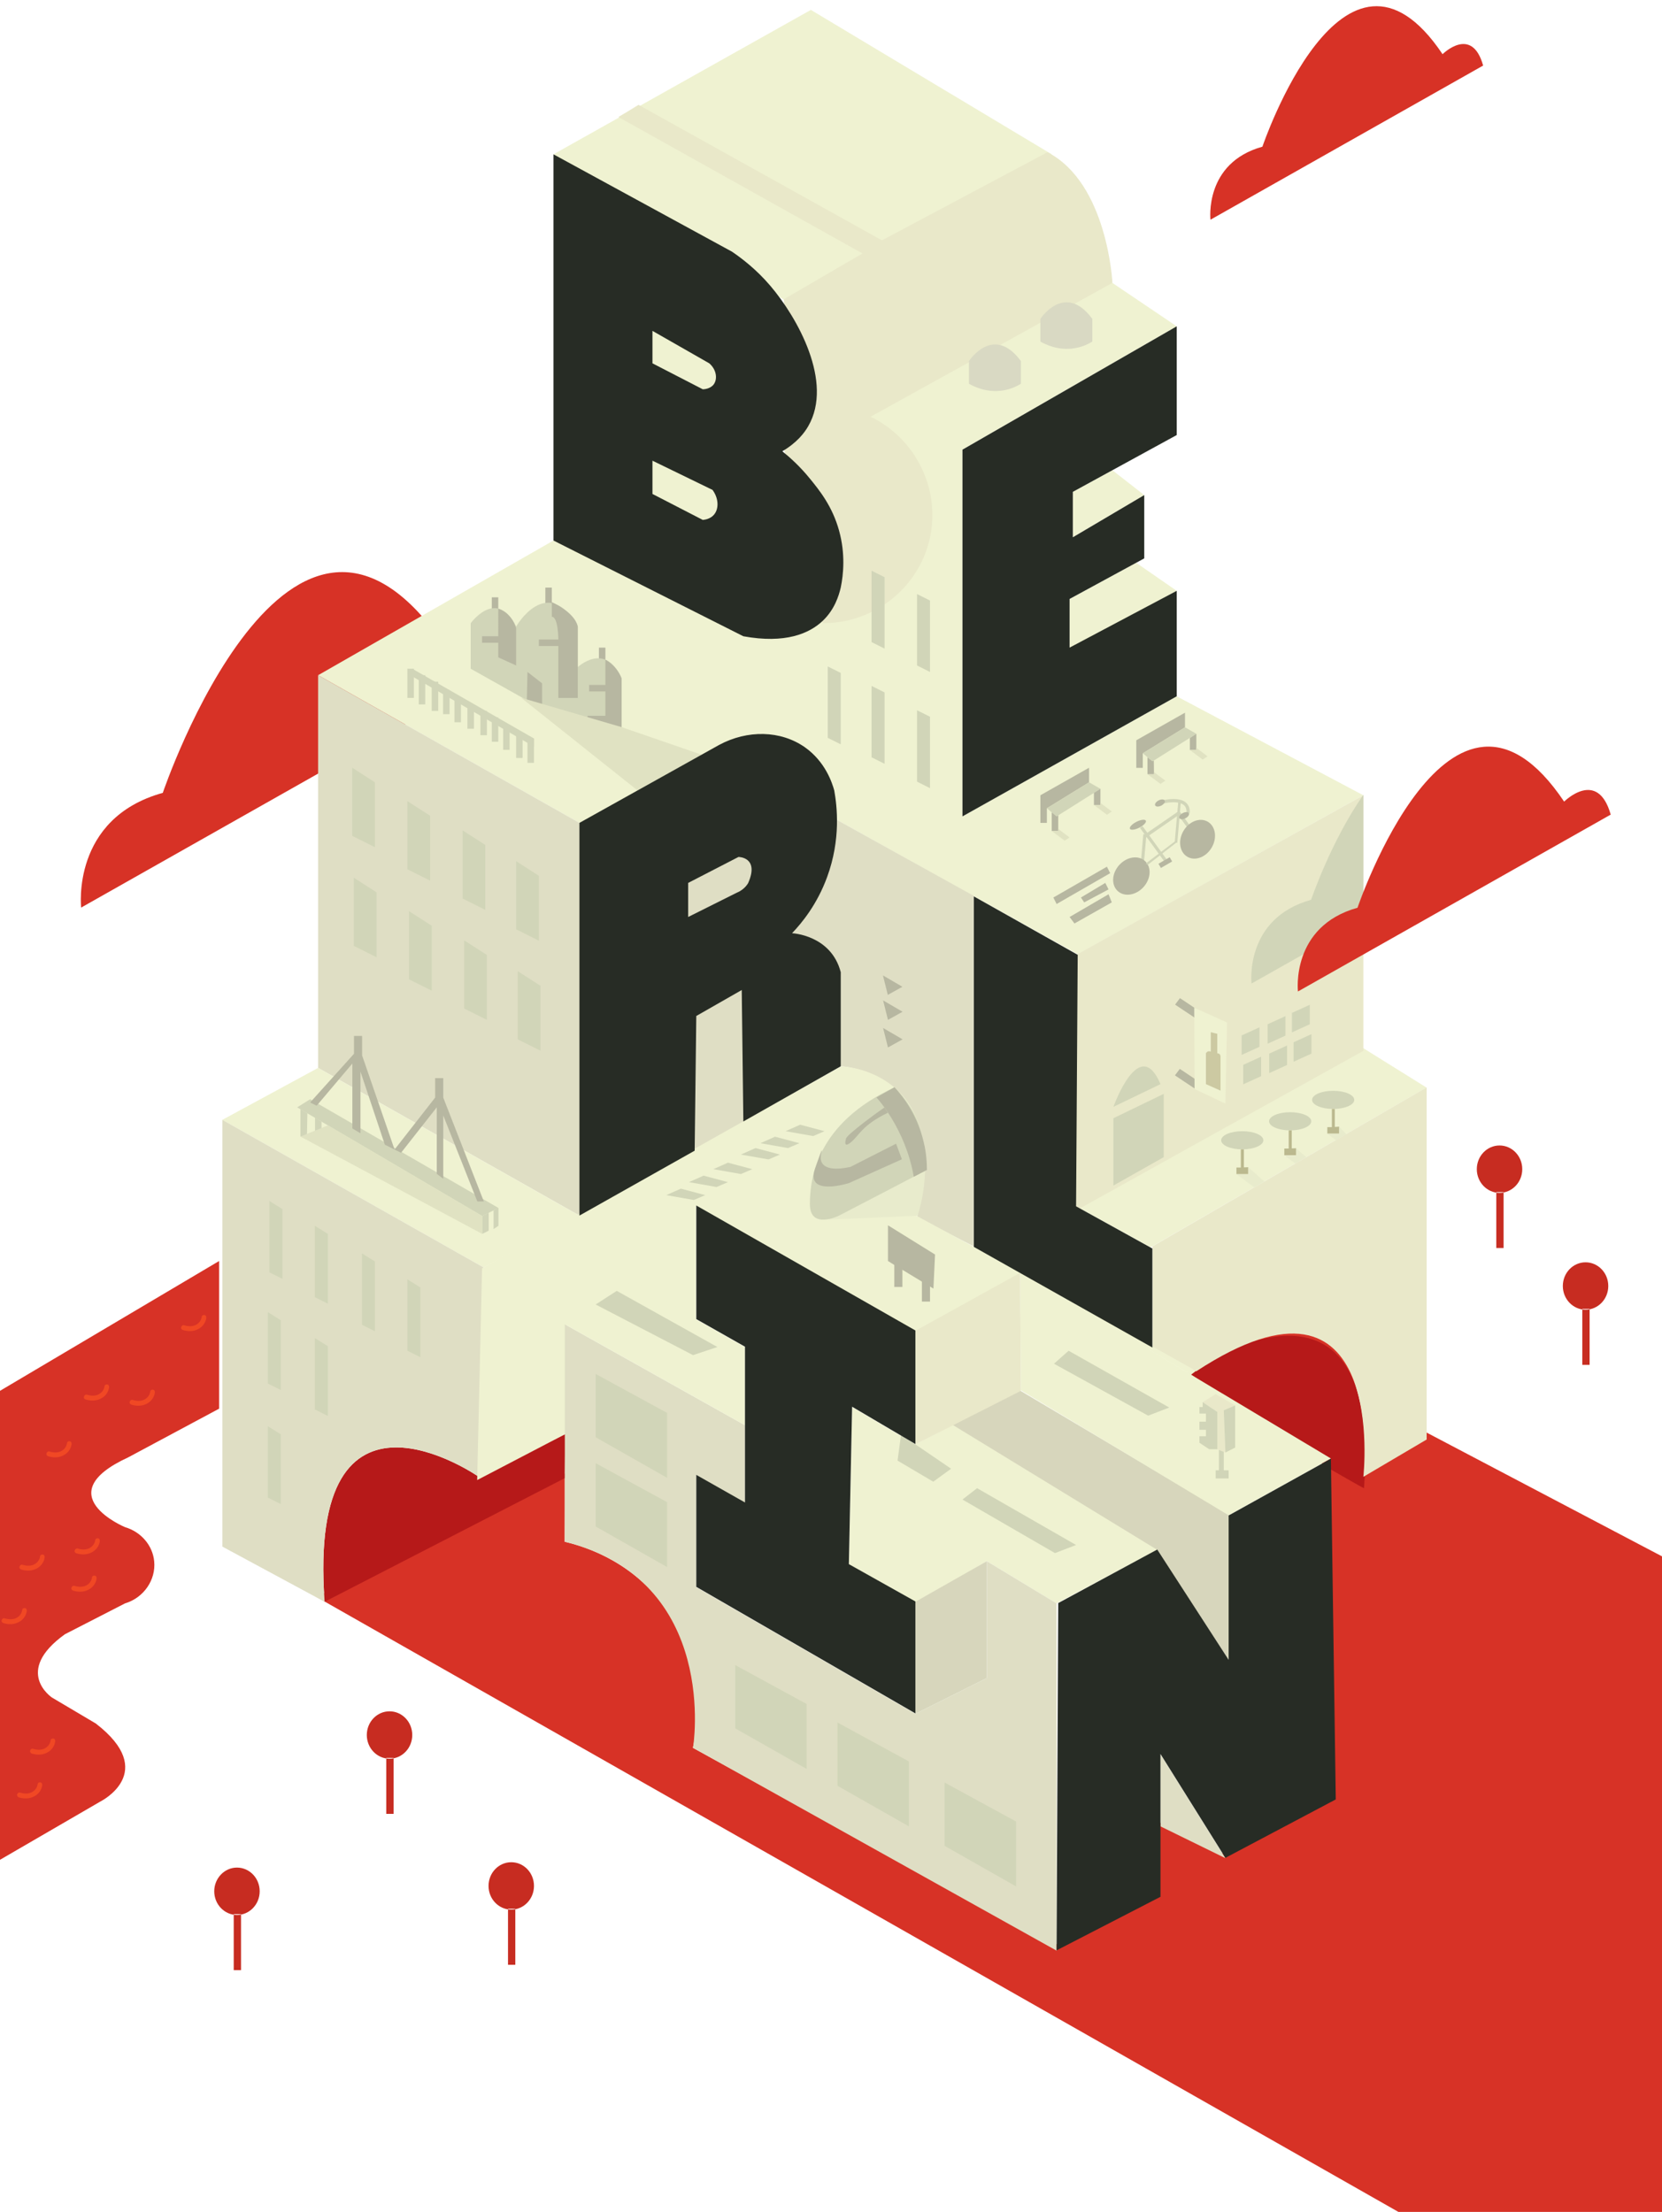 <?xml version="1.0" encoding="utf-8"?>
<!-- Generator: Adobe Illustrator 24.1.2, SVG Export Plug-In . SVG Version: 6.00 Build 0)  -->
<svg version="1.1" id="Laag_1" xmlns="http://www.w3.org/2000/svg" xmlns:xlink="http://www.w3.org/1999/xlink" x="0px" y="0px"
	 viewBox="0 0 1024 1363.1" style="enable-background:new 0 0 1024 1363.1;" xml:space="preserve">
<style type="text/css">
	.st0{fill:#D73226;}
	.st1{fill:#B61919;}
	.st2{fill:#EFF2D1;}
	.st3{fill:#E9E8C9;}
	.st4{fill:#D9D9C3;}
	.st5{fill:#DFDEC4;}
	.st6{fill:#D7D6BC;}
	.st7{fill:#D1D5B8;}
	.st8{fill:#B7B7A1;}
	.st9{fill:none;stroke:#D1D5B8;stroke-width:2;stroke-miterlimit:10;}
	.st10{fill:#E0E2C2;}
	.st11{fill:#CCC9A2;}
	.st12{fill:#BBB98F;}
	.st13{fill:#E8EBCC;}
	.st14{fill:#272C25;}
	.st15{fill:#F04824;}
	.st16{fill:#C72C21;}
</style>

<!-- WOLKJES ACHTER HET GEBOUW-->
<g id="Wolkjes_achter_gebouw">
	<path id="Wolk_2" class="st0" d="M745.8,135.4c0,0-4-35,32-45c0,0,50-148,111-57c0,0,18-18,25,7L745.8,135.4z"/>
	<path id="Wolk_1" class="st0" d="M50,559.3c0,0-6.3-55,50.3-70.7c0,0,78.6-232.5,174.4-89.6c0,0,28.3-28.3,39.3,11L50,559.3z"/>
</g>


<!-- ONDERRIVIER-->
<g id="Onderrivier">
	<path id="Ondergrond_onderrivier" class="st0" d="M348,908.1c-51,25.3-102,50.7-153,76l666.6,379H1024v-404l-146.4-77l-39.1,25
		c0,0,19-140-103.2-66l83.2,55l3,210l-68.2,36l-40.1-19.6v43.6l-64.2,33c-74-40.7-148.1-81.3-222.1-122c1.5-6.3,10.7-49.8-18-88
		c-21.9-29-52.2-37-61-39C348,936.1,348,922.1,348,908.1z"/>
	<path id="Onderrivier_3" class="st1" d="M732,845.9c0,0,120-84.1,108.4,71.2c0,0.3-21.1-11.9-21.1-11.9L732,845.9"/>
	<path id="Onderrivier_2_1_" class="st1" d="M348,910.9l0.3-27.2L295,910.1c0,0-106-74-95,77L348,910.9z"/>
</g>


<!-- GEBOUW-->
<g id="Gebouw">
	<polyline id="_x31_" class="st2" points="341,95.1 499.6,6.1 648,95.1 484.2,185.5 341,95.1 	"/>
	<path id="_x33_" class="st2" d="M685,174.1l40,27l-132,76v226l132-74l115,61l-176,98l-148.3-82.8L357,507.1l-161-91l145-83
		c42.3,20,84.7,40,127,60c22.7-45.7,45.3-91.3,68-137L685,174.1z"/>
	<path id="_x32_" class="st3" d="M381,72.1c50.1,28,100.3,56.1,150.4,84.1L483,184.4l0.4,93.6c7.9,35.3,15.7,70.7,23.6,106
		c32.2,0.2,60-22.6,66.2-53.7c5.9-29.6-9.2-60.1-36.8-73.5l149-82.5c0,0-3-61.4-40-80.5l-102,54.3l-150-83.5
		C389.3,67.2,385.1,69.7,381,72.1z"/>


	<g id="Torentjes_op_3">
		<path class="st4" d="M629,236.5c-2.4,1.5-6.1,3.3-10.9,4.1c-10.3,1.7-18.4-2.6-21.1-4.1v-14c0,0,15-23,32,0
			C629,227.1,629,231.8,629,236.5z"/>
		<path class="st4" d="M673,210.5c-2.4,1.5-6.1,3.3-10.9,4.1c-10.3,1.7-18.4-2.6-21.1-4.1v-14c0,0,15-23,32,0
			C673,201.1,673,205.8,673,210.5z"/>
	</g>
	
	<path id="_x34_" class="st5" d="M196,416.1v242l161,91l161-92c0,0,69,3,47,93l35,18v-216l-84.3-46.8L357,507.1L196,416.1z"/>
	<polyline id="_x36_" class="st2" points="662.8,743.3 839.9,645.9 878.9,670.2 708.8,768.7 662.8,743.3 	"/>
	<polyline id="_x35_" class="st3" points="661,589.6 840,490.1 840,647.6 661,747.1 661,589.6 	"/>
	<polygon id="_x38_" class="st2" points="196,658.1 357,749.1 298,781.1 137,690.1 	"/>
	<path id="_x39_" class="st5" d="M137,690.1l161,91l-3,129c0,0-106-74-95,77l-63-34V690.1z"/>
	<path id="_x31_8" class="st3" d="M710,768.1l169-98v217l-39,23c0,0,16-143-103-65l-27-15V768.1"/>
	<path id="_x37_" class="st2" d="M297,781.6l221.3-124.5c0,0,69.4,2,46.3,92.1l65.4,35.4L564.6,821l-135.8-77.9v70.8l-40.2-23.3
		l-40.2,26.3v66.8L294,912.1L297,781.6z"/>
	<polyline id="_x31_4" class="st6" points="759,934.4 759,1026.1 713.1,956.1 582,876.9 625.4,855.1 759,934.4 	"/>
	<polygon id="_x31_3" class="st2" points="587,878.1 713,955.1 651,988.1 608,962.1 564,988.1 523,964.1 525,867.1 564,890.1 	"/>
	<polygon id="_x31_1" class="st6" points="608,962.1 608,1034.1 564,1056.1 564,987.1 	"/>
	<path id="_x31_0" class="st5" d="M608,962.1l43,26v214l-224-125c0,0,17-103-79-127v-134l111,62.2v47.8l-30-17v69l135,78l44-22
		V962.1z"/>
	<polygon id="_x31_2" class="st2" points="348,816.1 390,789.1 429,813.1 459,830.1 459,878.3 	"/>

	<g id="Ramen_3">
		<polygon class="st7" points="537,351.7 545,355.7 545,399.7 537,395.7 		"/>
		<polygon class="st7" points="565,366.1 573,370.1 573,414.1 565,410.1 		"/>
		<polygon class="st7" points="565,437.7 573,441.7 573,485.7 565,481.7 		"/>
		<polygon class="st7" points="537,422.7 545,426.7 545,470.7 537,466.7 		"/>
		<polygon class="st7" points="510,410.7 518,414.7 518,458.7 510,454.7 		"/>
	</g>


	<!-- HEKJE NAAST KERK-->
	<g id="Hekje_naast_kerk">
		<polygon class="st7" points="254,412.1 329,455.1 329,460.1 251,415.1 		"/>
		<rect x="251" y="412.1" class="st7" width="4" height="18"/>
		<rect x="258" y="416.1" class="st7" width="4" height="18"/>
		<rect x="266" y="420.1" class="st7" width="4" height="18"/>
		<rect x="273" y="425.1" class="st7" width="4" height="15"/>
		<rect x="280" y="430.1" class="st7" width="4" height="15"/>
		<rect x="288" y="434.1" class="st7" width="4" height="15"/>
		<rect x="296" y="438.1" class="st7" width="4" height="15"/>
		<rect x="303" y="442.1" class="st7" width="4" height="15"/>
		<rect x="310" y="447.1" class="st7" width="4" height="15"/>
		<rect x="318" y="452.1" class="st7" width="4" height="15"/>
		<rect x="325" y="455.1" class="st7" width="4" height="15"/>
	</g>


<!-- FIETS-->
	<g id="Fiets">
		<polygon class="st8" points="649,553.1 682,534.1 684,538.1 651,557.1 		"/>
		<polygon class="st8" points="681,544.1 666,553.1 668,556.1 683,548.1 		"/>
		<polygon class="st8" points="683,551.1 659,565.1 662,569.1 685,556.1 		"/>
		
			<rect x="703.1" y="507" transform="matrix(0.823 -0.568 0.568 0.823 -161.907 496.782)" class="st7" width="25" height="2"/>
		
			<rect x="709.5" y="507.1" transform="matrix(0.81 -0.587 0.587 0.81 -169.986 515.911)" class="st7" width="1.9" height="25.8"/>
		
			<rect x="713.2" y="505.9" transform="matrix(8.710783e-02 -0.996 0.996 8.710783e-02 157.748 1185.487)" class="st7" width="25" height="1.6"/>
		
			<rect x="733.1" y="497.4" transform="matrix(0.81 -0.587 0.587 0.81 -160.877 528.288)" class="st7" width="2" height="29.5"/>
		
			<rect x="690.7" y="526.6" transform="matrix(8.710783e-02 -0.996 0.996 8.710783e-02 117.418 1183.135)" class="st7" width="27.1" height="1.9"/>
		<ellipse transform="matrix(0.5 -0.866 0.866 0.5 -78.991 897.61)" class="st8" cx="737.9" cy="517.2" rx="12.5" ry="10.1"/>
		
			<ellipse transform="matrix(0.89 -0.455 0.455 0.89 -154.441 375.218)" class="st8" cx="701.5" cy="508.1" rx="5.5" ry="2"/>
		<path class="st9" d="M717,494.1c0,0,15.9-4,15,7"/>
		
			<ellipse transform="matrix(0.89 -0.455 0.455 0.89 -148.763 387.577)" class="st8" cx="730" cy="502.5" rx="3.3" ry="1.8"/>
		
			<ellipse transform="matrix(0.89 -0.455 0.455 0.89 -146.845 379.942)" class="st8" cx="715.1" cy="494.7" rx="3.3" ry="1.8"/>
		<rect x="714" y="530.1" transform="matrix(0.866 -0.5 0.5 0.866 -169.62 430.219)" class="st8" width="8" height="3"/>
		
			<ellipse transform="matrix(0.666 -0.746 0.746 0.666 -170.194 700.125)" class="st8" cx="697.1" cy="540.2" rx="12.5" ry="10.1"/>
		<polygon class="st7" points="725,519.1 723.9,518.5 706,532.1 707.1,533 		"/>
	</g>


	<!-- KERK-->
	<g id="Kerk">
		<g>
			<rect x="303" y="368.1" class="st8" width="4" height="18"/>
			<rect x="336" y="362.1" class="st8" width="4" height="18"/>
			<rect x="369" y="399.1" class="st8" width="4" height="18"/>
			<path class="st7" d="M290,412.1v-28c0,0,15-21,27,0l1,2c0,0,19-33,38,0v25c0,0,17-16,27,7v30c0,0-10,8-20,5L290,412.1z"/>
			<path class="st8" d="M307,375.1c1.2,0.4,2.7,1.1,4.1,2.1c4.6,3.2,6.3,8,6.9,9.9c0,7.7,0,15.3,0,23c-3.7-1.7-7.3-3.3-11-5
				C307,395.1,307,385.1,307,375.1z"/>
			<rect x="297" y="392.1" class="st8" width="11" height="4"/>
			<rect x="332" y="394.1" class="st8" width="17" height="4"/>
			<rect x="363" y="422.1" class="st8" width="17" height="4"/>
			<polygon class="st8" points="325,414.1 334,421.1 334,436.8 324.6,431.5 			"/>
			<path class="st8" d="M340,380.1v-9c0,0,14,6,16,15v44h-12v-36C344,394.1,344,380.1,340,380.1z"/>
			<path class="st8" d="M373,417.1v-10.6c0,0,7,3.6,10,11.6v30c0,0-11.8,8.4-21.4,4.2l0.4-11.2h11V417.1z"/>
		</g>
		<polyline class="st10" points="321.1,430 392.8,487.1 432.3,465.1 383,448.1 		"/>
	</g>


	<!-- Bank links-->
	<g id="Bank_links">
		<g>
			<polygon class="st8" points="671,473.1 641,490.1 641,507.1 645,507.1 645,498.1 671,482.1 			"/>
			<polygon class="st7" points="678,486.1 671,482.1 645,498.1 651,503.1 			"/>
			<polygon class="st8" points="678,486.1 678,496.1 674,496.1 674,488.6 			"/>
			<polygon class="st8" points="652,502.5 652,512.1 648,512.1 648,500.6 651,503.1 			"/>
		</g>
		<polygon class="st10" points="648,512.1 656,518.1 659,516.1 652,510.8 652,512.1 		"/>
		<polygon class="st10" points="674,496.1 682,502.1 685,500.1 678,494.8 678,496.1 		"/>
	</g>


	<!-- BANK RECHTS-->
	<g id="Bank_rechts">
		<g>
			<polygon class="st8" points="730.1,439.2 700.1,456.2 700.1,473.2 704.1,473.2 704.1,464.2 730.1,448.2 			"/>
			<polygon class="st7" points="737.1,452.2 730.1,448.2 704.1,464.2 710.1,469.2 			"/>
			<polygon class="st8" points="737.1,452.2 737.1,462.2 733.1,462.2 733.1,454.8 			"/>
			<polygon class="st8" points="710.9,468.8 711,477.1 707,477.1 707,466.7 710,469.1 			"/>
		</g>
		<polygon class="st10" points="707,477.1 715,483.1 718,481.1 711,475.8 711,477.1 		"/>
		<polygon class="st10" points="733,462.1 741,468.1 744,466.1 737,460.8 737,462.1 		"/>
	</g>


	<!-- SCHADUW WOLK VOORGROND - 5-->
	<path id="Schaduw_wolk_voorgrond_5" class="st7" d="M840,489.8c-20,28.7-32.2,64.7-32.2,64.7c-41.3,11.5-36.7,51.6-36.7,51.6
		l68.9-38.9L840,489.8L840,489.8z"/>
	<path id="_x31_6" class="st2" d="M628.5,784.1L820,898.8l-63,35l-128-77L628.5,784.1 M628.5,784.1l105.3,63.1l3.1-2.4L628.5,784.1z
		"/>


	<!-- RAMEN - 5-->
	<g id="Ramen_5">
		<polygon class="st7" points="765,650.1 765,638.1 776,633.1 776,645.1 		"/>
		<polygon class="st7" points="781,643.2 781,631.2 792,626.2 792,638.2 		"/>
		<polygon class="st7" points="796,636.2 796,624.2 807,619.2 807,631.2 		"/>
		<polygon class="st7" points="766,668.2 766,656.2 777,651.2 777,663.2 		"/>
		<polygon class="st7" points="782,661.3 782,649.3 793,644.3 793,656.3 		"/>
		<polygon class="st7" points="797,654.3 797,642.3 808,637.3 808,649.3 		"/>
	</g>


	<!-- UITHANGBORD-->
	<g id="Uithangbord">
		<polygon class="st8" points="727,615.1 739,623.1 736,627.1 724,619.1 		"/>
		<polygon class="st8" points="726.9,658.7 738.9,666.7 735.9,670.7 723.9,662.7 		"/>
		<polygon class="st2" points="735.8,621 736,671.1 755,680.1 756,630.1 		"/>
		<path class="st11" d="M752,672.1l-9-4v-19c0,0,1-2,3-1v-12l4,1v12c0,0,2,0,2,2S752,672.1,752,672.1z"/>
	</g>



	<!-- DEUR - 5-->
	<g id="Deur_5">
		<path class="st7" d="M686,689.1c0,1,0,41.5,0,41.5l31-17.5v-39L686,689.1z"/>
		<path class="st7" d="M686,682.1c0,0,16-45,29-14L686,682.1z"/>
	</g>



	<!-- DRIEHOEKJES - 4-->
	<g id="Driehoekjes_4">
		<polygon class="st8" points="544,601.1 556,608.1 547,613.1 		"/>
		<polyline class="st8" points="547.1,628.5 544.1,616.5 556.1,623.5 		"/>
		<polyline class="st8" points="547.1,645.5 544.1,633.5 556.1,640.5 		"/>
	</g>


	<!-- RAMEN - 4-->
	<g id="Ramen_4">
		<polygon class="st7" points="217,473.1 231,482.1 231,522.1 217,515.1 		"/>
		<polygon class="st7" points="251,493.7 265,502.7 265,542.7 251,535.7 		"/>
		<polygon class="st7" points="285,511.7 299,520.7 299,560.7 285,553.7 		"/>
		<polygon class="st7" points="318,530.7 332,539.7 332,579.7 318,572.7 		"/>
		<polygon class="st7" points="218,540.9 232,549.9 232,589.9 218,582.9 		"/>
		<polygon class="st7" points="252,561.5 266,570.5 266,610.5 252,603.5 		"/>
		<polygon class="st7" points="286,579.5 300,588.5 300,628.5 286,621.5 		"/>
		<polygon class="st7" points="319,598.5 333,607.5 333,647.5 319,640.5 		"/>
	</g>



	<!-- RAMEN - 9-->
	<g id="Ramen_9">
		<polygon class="st7" points="166,740.1 174,745.1 174,788.1 166,784.1 		"/>
		<polygon class="st7" points="194,755.4 202,760.4 202,803.4 194,799.4 		"/>
		<polygon class="st7" points="223,772.4 231,777.4 231,820.4 223,816.4 		"/>
		<polygon class="st7" points="251,788.4 259,793.4 259,836.4 251,832.4 		"/>
		<polygon class="st7" points="194,824.6 202,829.6 202,872.6 194,868.6 		"/>
		<polygon class="st7" points="165,808.6 173,813.6 173,856.6 165,852.6 		"/>
		<polygon class="st7" points="165,878.9 173,883.9 173,926.9 165,922.9 		"/>
	</g>



	<!-- SOORT BRUG-->
	<g id="Soort_brug">
		<polygon class="st7" points="191.1,677.4 307.1,744.4 297.1,749.4 183.1,682.4 		"/>
		<polygon class="st7" points="189.4,686.1 189.1,700.4 185.1,700.4 185.1,683.5 		"/>
		<polygon class="st7" points="194.1,688.8 194.1,697.4 198.1,697.4 198.1,691.2 		"/>
		<polygon class="st7" points="297.1,749.4 297.1,760.4 301.1,758.4 301.1,747.4 		"/>
		<polygon class="st7" points="307.1,744.4 307.1,755.4 304.1,757.4 304.1,745.9 		"/>
		<polygon class="st10" points="185.1,700.4 202.1,693.5 297.1,749.4 297.1,760.4 		"/>
		<polygon class="st8" points="191.1,679.4 218.1,649.4 218.1,638.4 223.1,638.4 223.1,650.4 243.1,708.4 268.1,676.4 268.1,664.4 
			273.1,664.4 273.1,676.4 298.1,740.4 294.1,740.4 273.1,687.4 273.1,726.4 269.1,723.4 269.1,682.4 247.1,710.4 237.1,705.4 
			222.1,660.4 222.1,698.4 217.1,695.4 217.1,655.4 195.1,681.4 		"/>
	</g>



	<!-- DECORATIE - 7-->
	<g id="Decoratie_7">
		<polygon class="st7" points="493,693.1 484,697.1 501,700.1 508,697.1 		"/>
		<polygon class="st7" points="477.5,700.5 468.5,704.5 485.5,707.5 492.5,704.5 		"/>
		<polygon class="st7" points="465.5,707.5 456.5,711.5 473.5,714.5 480.5,711.5 		"/>
		<polygon class="st7" points="448.5,716.5 439.5,720.5 456.5,723.5 463.5,720.5 		"/>
		<polygon class="st7" points="433.5,724.5 424.5,728.5 441.5,731.5 448.5,728.5 		"/>
		<polygon class="st7" points="419.5,732.5 410.5,736.5 427.5,739.5 434.5,736.5 		"/>
	</g>



	<!-- RAMEN - 10-->
	<g id="Ramen_10">
		<polygon class="st7" points="453,1026.1 453,1065.1 497,1090.1 497,1050.1 		"/>
		<polygon class="st7" points="516,1061.5 516,1100.5 560,1125.5 560,1085.5 		"/>
		<polygon class="st7" points="582,1098.5 582,1137.5 626,1162.5 626,1122.5 		"/>
		<polygon class="st7" points="367,846.7 367,885.7 411,910.7 411,870.7 		"/>
		<polygon class="st7" points="367,901.7 367,940.7 411,965.7 411,925.7 		"/>
	</g>




	<!-- DECORATIE - 12-->
	<polygon id="Decoratie_12" class="st7" points="380,795.5 442,830.1 427,835.1 367,803.9 	"/>



	<!-- DECORATIE - 13-->
	<g id="Decoratie_13">
		<polyline class="st7" points="564,890.1 586,905.1 575,913.1 553,900.1 555.1,884.6 564,890.1 		"/>
		<polygon class="st7" points="602,917.1 663,952.1 650,957.1 593,924.1 		"/>
	</g>



	<!-- STOPLICHT-->
	<g id="Stoplicht">
		<polygon class="st3" points="749,859.1 761,866.1 754,869.1 755,895.1 750,893.1 750,870.1 741,864.1 		"/>
		<polygon class="st7" points="761,866.1 761,892.1 755,895.1 754,869.1 		"/>
		<polygon class="st7" points="754,894.7 754,906.1 757,906.1 757,911.1 749,911.1 749,906.1 751,906.1 751,893.5 		"/>
		<polygon class="st7" points="741,864.1 741,867.1 739,867.1 739,871.1 743,871.1 743,876.1 739,876.1 739,881.1 743,881.1 
			743,885.1 739,885.1 739,889.1 745,893.1 750,893.1 750,870.1 		"/>
	</g>



	<!-- DECORATIE - 16-->
	<polygon id="Decoratie_op_16" class="st7" points="658.4,832.4 720.4,867.4 707.4,872.4 649.4,840.4 	"/>
	<polyline id="_x31_9" class="st2" points="685.4,289.8 705,305.1 661,331.1 661,303.1 685.4,289.8 	"/>
	<polyline id="_x32_0" class="st2" points="700,346.8 725,364.1 659,400.1 659,369.1 700,346.8 	"/>
	<polyline id="_x31_7" class="st5" points="715,1081.1 755,1145.1 715,1125.5 715,1081.1 	"/>
	<polyline id="_x31_5" class="st3" points="628.5,784.4 564,820.1 564,890.1 629,857.1 628.5,784.4 	"/>



	<!-- TAFELS - 6-->
	<g id="Tafels_6">
		<ellipse class="st7" cx="765.4" cy="702.7" rx="13" ry="5.6"/>
		<polygon class="st12" points="764.5,708.3 764.5,719.5 761.8,719.5 761.8,723.6 769.1,723.6 769.1,719.3 766.4,719.4 766.4,708.3 
					"/>
		<ellipse class="st7" cx="794.9" cy="691" rx="13" ry="5.6"/>
		<polygon class="st12" points="794,696.6 794,707.8 791.3,707.8 791.3,711.9 798.6,711.9 798.6,707.6 795.9,707.7 795.9,696.6 		
			"/>
		<ellipse class="st7" cx="821.4" cy="677.8" rx="13" ry="5.6"/>
		<polygon class="st12" points="820.6,683.4 820.6,694.6 817.8,694.6 817.8,698.6 825.1,698.6 825.1,694.3 822.4,694.5 822.4,683.4 
					"/>
	</g>



	<!-- SCHADUW TREIN -->
	<path id="Schaduw_trein" class="st13" d="M509.6,751.6l55.7-2.4c0,0,6.3-17.1,4.4-39.8l-2.1,13.7L509.6,751.6z"/>
	<g id="Schaduw_tafels">
		<polygon class="st13" points="761.8,723.6 772.8,731.7 779,728.1 769.1,719.3 769.1,723.6 		"/>
		<path class="st13" d="M791.3,712c2.3,1.7,4.6,3.4,6.8,5c2.2-1.3,4.5-2.6,6.7-3.9c-2.1-1.8-4.1-3.6-6.2-5.5v4.3h-7.3V712z"/>
		<path class="st13" d="M817.8,698.7c1.8,1.3,3.5,2.6,5.3,3.9c2.2-1.2,4.4-2.4,6.5-3.6c-1.5-1.5-3-3-4.4-4.6v4.3L817.8,698.7
			L817.8,698.7z"/>
	</g>



	<!-- TREIN-->
	<g id="Trein">
		<path class="st7" d="M551.1,670.1c0,0,24.9,22,15.9,53l-50,26c0,0-18,9-18-7S503.2,692.2,551.1,670.1z"/>
		<path class="st8" d="M506.1,710.3c0,0-5.1,13.8,17.9,8.8l28.1-14.3l3.6,9.6L523,729.1c0,0-26.8,8.5-20.9-8.7
			C508,703.1,506.1,710.3,506.1,710.3z"/>
		<path class="st8" d="M540,676.3c0,0,17.9,19.1,23,48.9l8.1-4.2c0-4.8-0.4-10.5-1.9-16.8c-3.8-16.6-12.5-28.1-18.1-34.2
			C547.5,672.1,543.7,674.2,540,676.3z"/>
		<path class="st8" d="M521.2,702c0,0-2,6,3,2s6.8-10.6,22.9-18.3l-2.2-3.2C544.9,682.4,520.2,700,521.2,702z"/>
	</g>



	<!-- BORD -->
	<g id="Bord">
		<polyline class="st8" points="551,777.1 551,793.1 556,793.1 556,780.1 551,777.1 		"/>
		<polyline class="st8" points="568,786.1 568,802.1 573,802.1 573,789.1 568,786.1 		"/>
		<polygon class="st8" points="547.1,755.1 547.1,777.1 550.5,779.2 575.1,794.1 576.1,773.1 		"/>
	</g>



	<!-- STUKJES ACHTER DE B-->
	<rect id="Achter_B" x="398" y="192.1" class="st2" width="50" height="135"/>
</g>




	<!-- LETTERS-->
<g id="Letters">
	<polygon id="E" class="st14" points="725,201.1 593,277.1 593,503.1 725,429.1 725,364.1 659,399.1 659,369.1 705,344.1 705,305.1 
		661,331.1 661,303.1 725,268.1 	"/>

	<path id="B" class="st14" d="M517,327.1c-4.1-15-12.1-24.9-17.8-31.9c-6.3-7.8-12.6-13.4-17.2-17.1c9-5.3,13.6-11.3,16-15.5
		c15.6-27.1-6.6-66.8-23.4-86.5c-8.7-10.2-17.6-16.9-23.6-21l-110-60v238l117,59c25.8,4.7,40.6-1.6,49-9.6c7.2-6.9,9.8-15.3,11-20.4
		C519.7,353.9,520.9,341.3,517,327.1z M402,203.9c11.7,6.7,23.3,13.3,35,20c4.4,3.8,5.2,9.5,2.8,12.9c-2.1,2.9-6.1,3.1-6.8,3.1
		c-10.3-5.3-20.7-10.7-31-16V203.9z M439.8,317.3c-2.2,2.5-5.5,3-6.8,3.1c-10.3-5.3-20.7-10.7-31-16c0-6.8,0-13.7,0-20.5
		c12.3,6,24.7,12,37,18C442.9,307.2,443,313.7,439.8,317.3z"/>

	<path id="R" class="st14" d="M488,575.1c6.2-6.5,15.5-17.9,21.6-34.6c8.6-23.4,6.1-43.9,4.4-53.4c-1.3-4.7-5.5-17.7-18.1-26.6
		c-14.8-10.4-35.3-10.9-52.9-1.4l-86,48v242l71-40l1-83l28-16l1,81l60-34v-58C512,576.1,488,575.1,488,575.1z M461,544.1
		c0,0-2,4-7,6l-30,15v-21l31-16C455,528.1,468,528.1,461,544.1z"/>

	<polygon id="I" class="st14" points="429,742.9 429,812.9 459,829.9 459,925.9 429,908.9 429,977.9 564,1055.9 564,986.9 
		523,963.9 525,866.9 564,889.9 564,819.9 	"/>

	<path id="N" class="st14" d="M651,1201.9l1-214c20.3-11,40.7-22,61-33c14.7,22.7,29.3,45.3,44,68v-89l63-35l3,210l-68,36l-40-64v88
		L651,1201.9z"/>

	<polygon id="L" class="st14" points="600,552.4 600,768.4 710,830.4 710,769.4 663,743.4 664,588.4 	"/>
</g>




	<!-- RIVIER-->
<g id="Rivier">
	<path id="Rivier_basis" class="st0" d="M135,777.1l-135,80v289l62-36c0,0,36-18-3-48l-27-16c0,0-24-16,8-39
		c12.3-6.3,24.7-12.7,37-19c11.7-3.5,19.1-14.6,18-25.9c-0.9-9.8-8.1-18.2-18-21.1c0,0-48-20,2-43l56-30V777.1z"/>

	<g id="Rivier_detail_7">
		<g>
			<path class="st15" d="M29.6,897.4c3.1,1,6.5,1,9.4-0.5c2.7-1.3,4.7-3.9,5.1-6.9c0.1-0.8-0.2-1.6-1-1.8c-0.7-0.2-1.7,0.2-1.8,1
				c-0.3,2.3-1.7,4.1-3.7,5.1c-2.2,1.1-4.8,0.9-7.1,0.2c-0.8-0.3-1.6,0.3-1.8,1C28.4,896.4,28.9,897.1,29.6,897.4L29.6,897.4z"/>
		</g>
	</g>

	<g id="Rivier_detail_8">
		<g>
			<path class="st15" d="M52.7,862.4c3.1,1,6.5,1,9.4-0.5c2.7-1.3,4.7-3.9,5.1-6.9c0.1-0.8-0.2-1.6-1-1.8c-0.7-0.2-1.7,0.2-1.8,1
				c-0.3,2.3-1.7,4.1-3.7,5.1c-2.2,1.1-4.8,0.9-7.1,0.2c-0.8-0.3-1.6,0.3-1.8,1C51.4,861.4,51.9,862.2,52.7,862.4L52.7,862.4z"/>
		</g>
	</g>

	<g id="Rivier_detail_9">
		<g>
			<path class="st15" d="M80.9,865.6c3.1,1,6.5,1,9.4-0.5c2.7-1.3,4.7-3.9,5.1-6.9c0.1-0.8-0.2-1.6-1-1.8c-0.7-0.2-1.7,0.2-1.8,1
				c-0.3,2.3-1.7,4.1-3.7,5.1c-2.2,1.1-4.8,0.9-7.1,0.2c-0.8-0.3-1.6,0.3-1.8,1C79.6,864.6,80.1,865.3,80.9,865.6L80.9,865.6z"/>
		</g>
	</g>

	<g id="Rivier_detail_10">
		<g>
			<path class="st15" d="M112.6,819.6c3.1,1,6.5,1,9.4-0.5c2.7-1.3,4.7-3.9,5.1-6.9c0.1-0.8-0.2-1.6-1-1.8c-0.7-0.2-1.7,0.2-1.8,1
				c-0.3,2.3-1.7,4.1-3.7,5.1c-2.2,1.1-4.8,0.9-7.1,0.2c-0.8-0.3-1.6,0.3-1.8,1C111.3,818.5,111.8,819.3,112.6,819.6L112.6,819.6z"
				/>
		</g>
	</g>

	<g id="Rivier_detail_6">
		<g>
			<path class="st15" d="M13,967.2c3.1,1,6.5,1,9.4-0.5c2.7-1.3,4.7-3.9,5.1-6.9c0.1-0.8-0.2-1.6-1-1.8c-0.7-0.2-1.7,0.2-1.8,1
				c-0.3,2.3-1.7,4.1-3.7,5.1c-2.2,1.1-4.8,0.9-7.1,0.2c-0.8-0.3-1.6,0.3-1.8,1C11.7,966.1,12.2,966.9,13,967.2L13,967.2z"/>
		</g>
	</g>

	<g id="Rivier_detail_4">
		<g>
			<path class="st15" d="M45,980.2c3.1,1,6.5,1,9.4-0.5c2.7-1.3,4.7-3.9,5.1-6.9c0.1-0.8-0.2-1.6-1-1.8c-0.7-0.2-1.7,0.2-1.8,1
				c-0.3,2.3-1.7,4.1-3.7,5.1c-2.2,1.1-4.8,0.9-7.1,0.2c-0.8-0.3-1.6,0.3-1.8,1C43.7,979.1,44.2,979.9,45,980.2L45,980.2z"/>
		</g>
	</g>

	<g id="Rivier_detail_5">
		<g>
			<path class="st15" d="M47,957.2c3.1,1,6.5,1,9.4-0.5c2.7-1.3,4.7-3.9,5.1-6.9c0.1-0.8-0.2-1.6-1-1.8c-0.7-0.2-1.7,0.2-1.8,1
				c-0.3,2.3-1.7,4.1-3.7,5.1c-2.2,1.1-4.8,0.9-7.1,0.2c-0.8-0.3-1.6,0.3-1.8,1C45.7,956.1,46.2,956.9,47,957.2L47,957.2z"/>
		</g>
	</g>

	<g id="Rivier_detail_3">
		<g>
			<path class="st15" d="M2,1000.2c3.1,1,6.5,1,9.4-0.5c2.7-1.3,4.7-3.9,5.1-6.9c0.1-0.8-0.2-1.6-1-1.8c-0.7-0.2-1.7,0.2-1.8,1
				c-0.3,2.3-1.7,4.1-3.7,5.1c-2.2,1.1-4.8,0.9-7.1,0.2c-0.8-0.3-1.6,0.3-1.8,1C0.7,999.1,1.2,999.9,2,1000.2L2,1000.2z"/>
		</g>
	</g>

	<g id="Rivier_detail_2">
		<g>
			<path class="st15" d="M19.5,1080.6c3.1,1,6.5,1,9.4-0.5c2.7-1.3,4.7-3.9,5.1-6.9c0.1-0.8-0.2-1.6-1-1.8c-0.7-0.2-1.7,0.2-1.8,1
				c-0.3,2.3-1.7,4.1-3.7,5.1c-2.2,1.1-4.8,0.9-7.1,0.2c-0.8-0.3-1.6,0.3-1.8,1C18.3,1079.5,18.8,1080.3,19.5,1080.6L19.5,1080.6z"
				/>
		</g>
	</g>

	<g id="Rivier_detail_1">
		<g>
			<path class="st15" d="M11.5,1107.6c3.1,1,6.5,1,9.4-0.5c2.7-1.3,4.7-3.9,5.1-6.9c0.1-0.8-0.2-1.6-1-1.8c-0.7-0.2-1.7,0.2-1.8,1
				c-0.3,2.3-1.7,4.1-3.7,5.1c-2.2,1.1-4.8,0.9-7.1,0.2c-0.8-0.3-1.6,0.3-1.8,1C10.3,1106.5,10.8,1107.3,11.5,1107.6L11.5,1107.6z"
				/>
		</g>
	</g>
</g>




	<!-- BOOMPJES-->
<g id="Boompjes">
	<path id="Boom_1" class="st16" d="M144,1179.6h4.5v34.5H144V1179.6z M132,1165.5c0,8.1,6.3,14.6,14,14.6s14-6.5,14-14.6
		s-6.3-14.6-14-14.6S132,1157.5,132,1165.5z"/>

	<path id="Boom_3_1_" class="st16" d="M238,1083.3h4.5v34.5H238V1083.3z M226,1069.2c0,8.1,6.3,14.6,14,14.6s14-6.5,14-14.6
		s-6.3-14.6-14-14.6S226,1061.1,226,1069.2z"/>

	<path id="Boom_2" class="st16" d="M313,1176.3h4.5v34.5H313V1176.3z M301,1162.2c0,8.1,6.3,14.6,14,14.6s14-6.5,14-14.6
		s-6.3-14.6-14-14.6S301,1154.1,301,1162.2z"/>

	<path id="Boom_4" class="st16" d="M974.9,806.6h4.5v34.5h-4.5V806.6z M962.9,792.5c0,8.1,6.3,14.6,14,14.6s14-6.5,14-14.6
		s-6.3-14.6-14-14.6C969.2,777.9,962.9,784.4,962.9,792.5z"/>

	<path id="Boom_5" class="st16" d="M921.9,734.6h4.5v34.5h-4.5V734.6z M909.9,720.5c0,8.1,6.3,14.6,14,14.6s14-6.5,14-14.6
		s-6.3-14.6-14-14.6C916.2,705.9,909.9,712.4,909.9,720.5z"/>
</g>




	<!-- WOLKJE VOOR GEBOUW-->
<g id="Wolkje_voor_gebouw">
	<path id="Wolk_1_1_" class="st0" d="M799.7,611c0,0-4.6-40.1,36.7-51.6c0,0,57.3-169.7,127.3-65.4c0,0,20.6-20.6,28.7,8L799.7,611z
		"/>
</g>
</svg>
